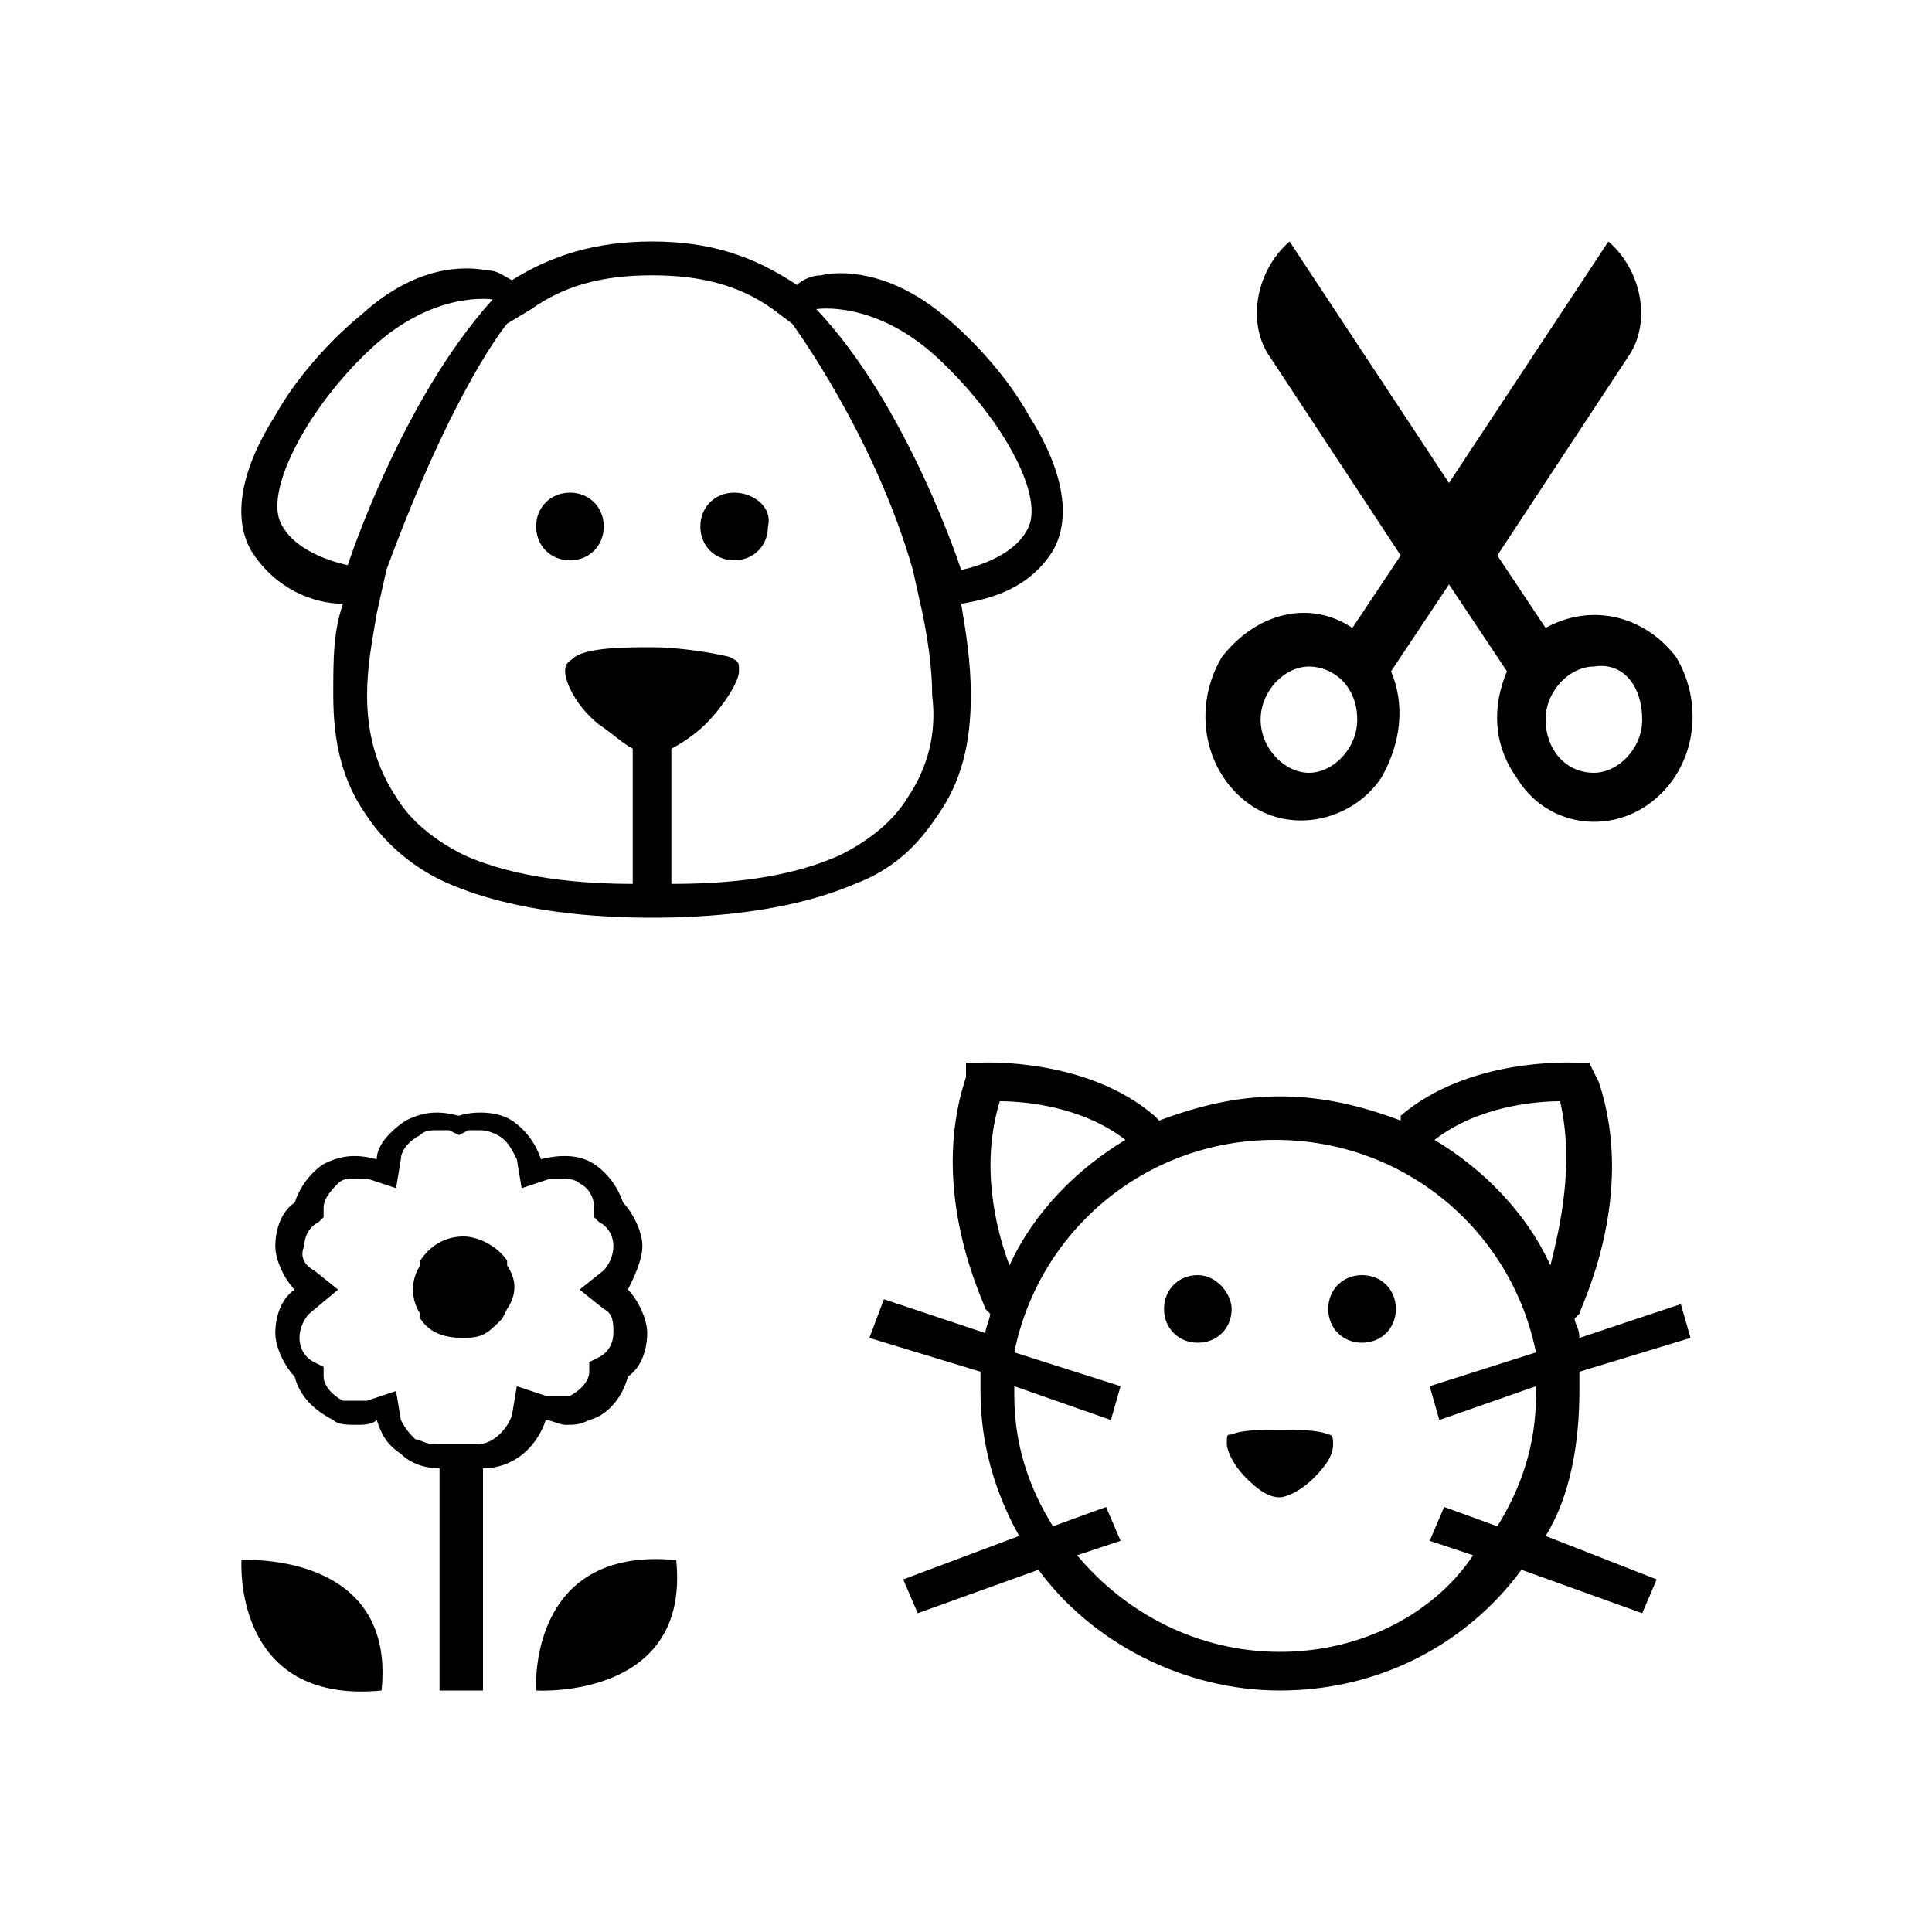 <?xml version="1.0" encoding="utf-8"?>
<!-- Generator: Adobe Illustrator 23.0.2, SVG Export Plug-In . SVG Version: 6.00 Build 0)  -->
<svg version="1.1" id="Layer_1" xmlns="http://www.w3.org/2000/svg" xmlns:xlink="http://www.w3.org/1999/xlink" x="0px" y="0px"
	 viewBox="0 0 40 40" style="enable-background:new 0 0 40 40;" xml:space="preserve">
<style type="text/css">
	.st0{fill:#000000;}
	.st1{fill:none;}
</style>
<g id="guides">
</g>
<g id="Layer_2">
</g>
<g>
	<g>
		<g>
			<path class="st0" d="M21.3,8.6c-0.5-0.9-1.3-1.7-1.8-2.1c-1.1-0.9-2.1-0.9-2.5-0.8c-0.2,0-0.4,0.1-0.5,0.2
				C15.6,5.3,14.7,5,13.5,5s-2.1,0.3-2.9,0.8c-0.2-0.1-0.3-0.2-0.5-0.2C9.6,5.5,8.6,5.5,7.5,6.5C7,6.9,6.2,7.7,5.7,8.6
				C5,9.7,4.8,10.7,5.2,11.4c0.5,0.8,1.3,1.1,1.9,1.1c-0.2,0.6-0.2,1.1-0.2,1.9c0,1,0.2,1.8,0.7,2.5c0.4,0.6,1,1.1,1.7,1.4
				c1.4,0.6,3.1,0.7,4.2,0.7c1.1,0,2.8-0.1,4.2-0.7c0.8-0.3,1.3-0.8,1.7-1.4c0.5-0.7,0.7-1.5,0.7-2.5c0-0.7-0.1-1.3-0.2-1.9
				c0.6-0.1,1.4-0.3,1.9-1.1C22.2,10.7,22,9.7,21.3,8.6z M7.2,11.7c0,0-1.1-0.2-1.4-0.9c-0.3-0.7,0.6-2.4,1.9-3.6s2.5-1,2.5-1
				C8.3,8.3,7.2,11.7,7.2,11.7z M13.5,18.2L13.5,18.2C13.5,18.2,13.5,18.2,13.5,18.2C13.5,18.2,13.5,18.2,13.5,18.2z M18.8,16.5
				c-0.3,0.5-0.8,0.9-1.4,1.2c-1.1,0.5-2.4,0.6-3.5,0.6v-2.8c0.2-0.1,0.5-0.3,0.7-0.5c0.4-0.4,0.7-0.9,0.7-1.1c0-0.2,0-0.2-0.2-0.3
				c-0.4-0.1-1.1-0.2-1.6-0.2s-1.3,0-1.6,0.2c-0.1,0.1-0.2,0.1-0.2,0.3c0,0.2,0.2,0.7,0.7,1.1c0.3,0.2,0.5,0.4,0.7,0.5v2.8
				c-1,0-2.4-0.1-3.5-0.6c-0.6-0.3-1.1-0.7-1.4-1.2c-0.4-0.6-0.6-1.3-0.6-2.1c0-0.6,0.1-1.1,0.2-1.7l0.2-0.9
				c1.4-3.8,2.5-5.1,2.5-5.1L11,6.4c0.7-0.5,1.5-0.7,2.5-0.7c1,0,1.8,0.2,2.5,0.7l0.4,0.3c0,0,1.7,2.3,2.5,5.1l0.2,0.9
				c0.1,0.5,0.2,1.1,0.2,1.7C19.4,15.2,19.2,15.9,18.8,16.5z M21.3,10.9c-0.3,0.7-1.4,0.9-1.4,0.9s-1.1-3.4-3-5.4c0,0,1.2-0.2,2.5,1
				S21.6,10.2,21.3,10.9z"/>
			<path class="st0" d="M11.8,10.2c-0.4,0-0.7,0.3-0.7,0.7c0,0.4,0.3,0.7,0.7,0.7c0.4,0,0.7-0.3,0.7-0.7
				C12.5,10.5,12.2,10.2,11.8,10.2z"/>
			<path class="st0" d="M15.2,10.2c-0.4,0-0.7,0.3-0.7,0.7s0.3,0.7,0.7,0.7c0.4,0,0.7-0.3,0.7-0.7C16,10.5,15.6,10.2,15.2,10.2z"/>
		</g>
		<g>
			<path class="st0" d="M32.7,28.8c0-0.1,0-0.3,0-0.4l2.3-0.7l-0.2-0.7l-2.1,0.7c0-0.2-0.1-0.3-0.1-0.4l0.1-0.1
				c0-0.1,1.2-2.4,0.4-4.8L32.9,22l-0.3,0c-0.1,0-2.2-0.1-3.6,1.1L29,23.2c-0.8-0.3-1.6-0.5-2.5-0.5c-0.9,0-1.7,0.2-2.5,0.5
				l-0.1-0.1c-1.4-1.2-3.5-1.1-3.6-1.1l-0.3,0L20,22.3c-0.8,2.4,0.4,4.7,0.4,4.8l0.1,0.1c0,0.1-0.1,0.3-0.1,0.4l-2.1-0.7L18,27.7
				l2.3,0.7c0,0.1,0,0.3,0,0.4c0,1.1,0.3,2.1,0.8,3l-2.4,0.9l0.3,0.7l2.5-0.9c1.1,1.5,3,2.5,5,2.5c2.1,0,3.9-1,5-2.5l2.5,0.9
				l0.3-0.7L32,31.8C32.5,31,32.7,29.9,32.7,28.8z M32.3,22.8c0.3,1.3,0,2.6-0.2,3.4c-0.5-1.1-1.4-2-2.4-2.6
				C30.6,22.9,31.8,22.8,32.3,22.8z M20.7,22.8c0.5,0,1.7,0.1,2.6,0.8c-1,0.6-1.9,1.5-2.4,2.6C20.6,25.4,20.3,24.1,20.7,22.8z
				 M26.5,34.2c-1.7,0-3.2-0.8-4.2-2l0.9-0.3l-0.3-0.7l-1.1,0.4c-0.5-0.8-0.8-1.7-0.8-2.7c0-0.1,0-0.1,0-0.2l2,0.7l0.2-0.7l-2.2-0.7
				c0.5-2.5,2.7-4.4,5.4-4.4c2.7,0,4.9,1.9,5.4,4.4l-2.2,0.7l0.2,0.7l2-0.7c0,0.1,0,0.1,0,0.2c0,1-0.3,1.9-0.8,2.7l-1.1-0.4
				l-0.3,0.7l0.9,0.3C29.7,33.4,28.2,34.2,26.5,34.2z"/>
			<path class="st0" d="M24.8,26.4c-0.4,0-0.7,0.3-0.7,0.7c0,0.4,0.3,0.7,0.7,0.7c0.4,0,0.7-0.3,0.7-0.7
				C25.5,26.8,25.2,26.4,24.8,26.4z"/>
			<path class="st0" d="M28.2,26.4c-0.4,0-0.7,0.3-0.7,0.7s0.3,0.7,0.7,0.7c0.4,0,0.7-0.3,0.7-0.7S28.6,26.4,28.2,26.4z"/>
			<path class="st0" d="M27.5,29.7c-0.2-0.1-0.7-0.1-1-0.1c-0.3,0-0.8,0-1,0.1c-0.1,0-0.1,0-0.1,0.2c0,0.1,0.1,0.4,0.4,0.7
				c0.3,0.3,0.5,0.4,0.7,0.4c0.1,0,0.4-0.1,0.7-0.4c0.3-0.3,0.4-0.5,0.4-0.7C27.6,29.8,27.6,29.7,27.5,29.7z"/>
		</g>
		<g>
			<path class="st0" d="M10.4,27.3C10.4,27.3,10.4,27.3,10.4,27.3C10.4,27.3,10.4,27.3,10.4,27.3C10.4,27.2,10.4,27.2,10.4,27.3
				l0.1-0.2c0,0,0,0,0,0c0.2-0.3,0.2-0.6,0-0.9c0,0,0,0,0,0l0-0.1c0,0,0,0,0,0c-0.2-0.3-0.6-0.5-0.9-0.5c-0.4,0-0.7,0.2-0.9,0.5
				c0,0,0,0,0,0l0,0.1c0,0,0,0,0,0c-0.2,0.3-0.2,0.7,0,1l0,0l0,0.1c0,0,0,0,0,0c0,0,0,0,0,0c0,0,0,0,0,0c0.2,0.3,0.5,0.4,0.9,0.4
				S10.1,27.6,10.4,27.3z"/>
			<path class="st0" d="M13.3,25.8c0-0.3-0.2-0.7-0.4-0.9c-0.1-0.3-0.3-0.6-0.6-0.8c-0.3-0.2-0.7-0.2-1.1-0.1
				c-0.1-0.3-0.3-0.6-0.6-0.8S9.8,23,9.5,23.1C9.1,23,8.8,23,8.4,23.2c-0.3,0.2-0.6,0.5-0.6,0.8c-0.4-0.1-0.7-0.1-1.1,0.1
				c-0.3,0.2-0.5,0.5-0.6,0.8c-0.3,0.2-0.4,0.6-0.4,0.9c0,0.3,0.2,0.7,0.4,0.9c-0.3,0.2-0.4,0.6-0.4,0.9c0,0.3,0.2,0.7,0.4,0.9
				c0.1,0.4,0.4,0.7,0.8,0.9c0.1,0.1,0.3,0.1,0.5,0.1c0.1,0,0.3,0,0.4-0.1c0.1,0.3,0.2,0.5,0.5,0.7c0.2,0.2,0.5,0.3,0.8,0.3V35h0.9
				v-4.6h0c0.6,0,1.1-0.4,1.3-1c0.1,0,0.3,0.1,0.4,0.1c0.2,0,0.3,0,0.5-0.1c0.4-0.1,0.7-0.5,0.8-0.9c0.3-0.2,0.4-0.6,0.4-0.9
				c0-0.3-0.2-0.7-0.4-0.9C13.1,26.5,13.3,26.1,13.3,25.8z M12.5,27.1c0.2,0.1,0.2,0.3,0.2,0.5c0,0.2-0.1,0.4-0.3,0.5l-0.2,0.1
				l0,0.2c0,0.2-0.2,0.4-0.4,0.5c-0.1,0-0.2,0-0.3,0c-0.1,0-0.1,0-0.2,0l-0.6-0.2l-0.1,0.6c-0.1,0.3-0.4,0.6-0.7,0.6l-0.3,0v0
				l-0.6,0c-0.2,0-0.3-0.1-0.4-0.1c-0.1-0.1-0.2-0.2-0.3-0.4l-0.1-0.6l-0.6,0.2c-0.1,0-0.1,0-0.2,0c-0.1,0-0.2,0-0.3,0
				c-0.2-0.1-0.4-0.3-0.4-0.5l0-0.2l-0.2-0.1c-0.2-0.1-0.3-0.3-0.3-0.5c0-0.2,0.1-0.4,0.2-0.5L7,26.7l-0.5-0.4
				c-0.2-0.1-0.3-0.3-0.2-0.5c0-0.2,0.1-0.4,0.3-0.5l0.1-0.1l0-0.2c0-0.2,0.2-0.4,0.3-0.5c0.1-0.1,0.2-0.1,0.4-0.1
				c0.1,0,0.2,0,0.2,0l0.6,0.2l0.1-0.6c0-0.2,0.2-0.4,0.4-0.5c0.1-0.1,0.2-0.1,0.4-0.1c0.1,0,0.2,0,0.2,0l0.2,0.1l0.2-0.1
				c0.1,0,0.2,0,0.2,0c0.1,0,0.2,0,0.4,0.1c0.2,0.1,0.3,0.3,0.4,0.5l0.1,0.6l0.6-0.2c0.1,0,0.2,0,0.2,0c0.1,0,0.3,0,0.4,0.1
				c0.2,0.1,0.3,0.3,0.3,0.5l0,0.2l0.1,0.1c0.2,0.1,0.3,0.3,0.3,0.5c0,0.2-0.1,0.4-0.2,0.5L12,26.7L12.5,27.1z"/>
			<path class="st0" d="M7.9,35C4.8,35.3,5,32.3,5,32.3S8.2,32.1,7.9,35z"/>
			<path class="st0" d="M14,32.3C10.9,32,11.1,35,11.1,35S14.3,35.2,14,32.3z"/>
		</g>
		<g>
			<g>
				<path class="st0" d="M26.7,5c-0.7,0.6-0.9,1.7-0.4,2.4l2.7,4.1L28,13c-0.9-0.6-2-0.3-2.7,0.6c-0.6,1-0.4,2.3,0.5,3
					c0.9,0.7,2.2,0.4,2.8-0.5c0.4-0.7,0.5-1.5,0.2-2.2l1.2-1.8l1.2,1.8c-0.3,0.7-0.3,1.5,0.2,2.2c0.6,1,1.9,1.2,2.8,0.5
					c0.9-0.7,1.1-2,0.5-3C34,12.7,32.9,12.5,32,13l-1-1.5l2.7-4.1C34.2,6.7,34,5.6,33.3,5L30,10L26.7,5z M28.1,14.9
					c0,0.6-0.5,1.1-1,1.1s-1-0.5-1-1.1c0-0.6,0.5-1.1,1-1.1S28.1,14.2,28.1,14.9z M34,14.9c0,0.6-0.5,1.1-1,1.1c-0.6,0-1-0.5-1-1.1
					c0-0.6,0.5-1.1,1-1.1C33.6,13.7,34,14.2,34,14.9z"/>
			</g>
		</g>
	</g>
	<rect class="st1" width="40" height="40"/>
</g>
</svg>
